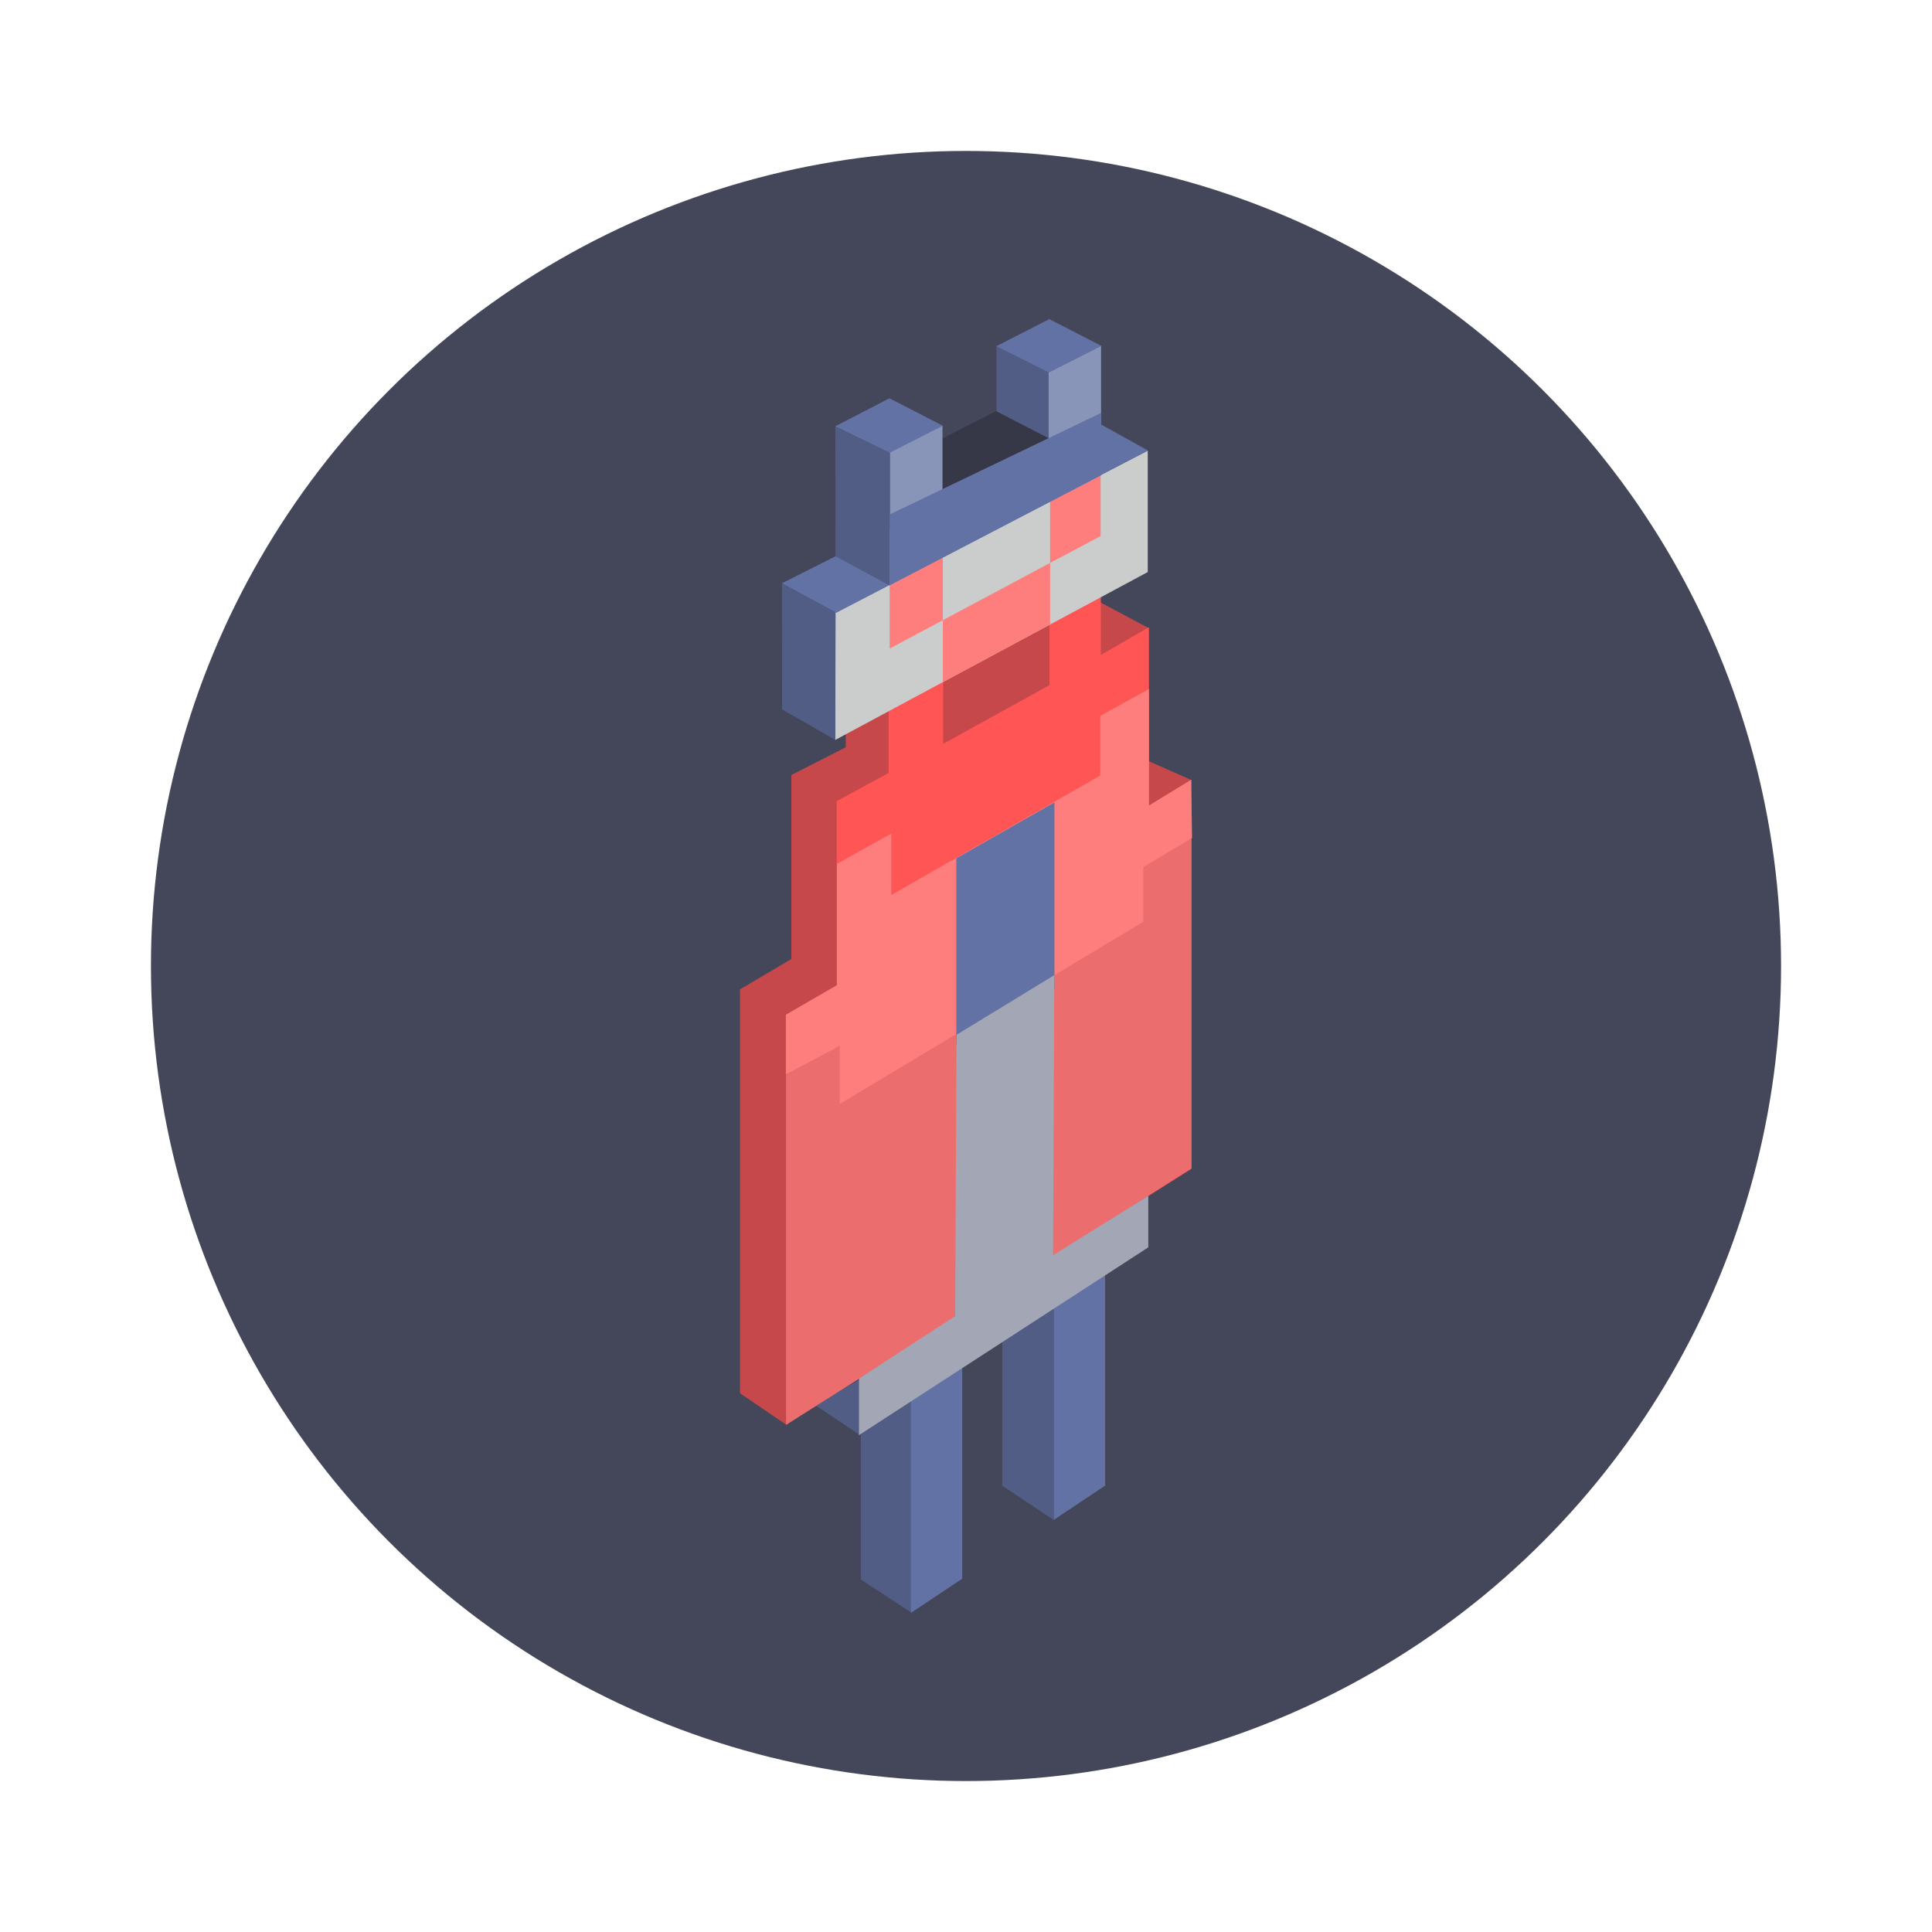 <?xml version="1.0" encoding="UTF-8" standalone="no"?>
<svg
   width="64"
   height="64"
   viewBox="0 0 16.934 16.934"
   version="1.1"
   id="svg40"
   sodipodi:docname="hyper-light-drifter.svg"
   inkscape:version="1.2.2 (b0a8486541, 2022-12-01)"
   xmlns:inkscape="http://www.inkscape.org/namespaces/inkscape"
   xmlns:sodipodi="http://sodipodi.sourceforge.net/DTD/sodipodi-0.dtd"
   xmlns="http://www.w3.org/2000/svg"
   xmlns:svg="http://www.w3.org/2000/svg">
  <defs
     id="defs44" />
  <sodipodi:namedview
     id="namedview42"
     pagecolor="#505050"
     bordercolor="#eeeeee"
     borderopacity="1"
     inkscape:showpageshadow="0"
     inkscape:pageopacity="0"
     inkscape:pagecheckerboard="0"
     inkscape:deskcolor="#505050"
     showgrid="false"
     inkscape:zoom="15.921875"
     inkscape:cx="29.895976"
     inkscape:cy="32.031403"
     inkscape:window-width="2560"
     inkscape:window-height="1361"
     inkscape:window-x="0"
     inkscape:window-y="0"
     inkscape:window-maximized="1"
     inkscape:current-layer="svg40" />
  <circle
     cx="8.467"
     cy="8.467"
     r="7.144"
     fill="#282a36"
     id="circle2"
     style="fill:#44475a" />
  <path
     fill="#444e63"
     d="m7.143 12.314.39.262.012-.011v1.279l.441.289v-2.297z"
     id="path4"
     style="fill:#515d85" />
  <path
     fill="#931b1a"
     d="M7.413 6.43v.12l-.477.243v1.613l-.45.266v3.54l.405.275 3.551-2.24v-3.41l-.372-.165V5.506l-.474-.252z"
     id="path6"
     style="fill:#c7484a" />
  <path
     fill="#444e63"
     d="m9.236 11.462-.001 1.86-.45-.3v-1.853z"
     id="path8"
     style="fill:#515d85" />
  <path
     fill="#ec7676"
     d="M6.89 9.416v3.073l3.554-2.248V7.349z"
     id="path10"
     style="fill:#fd7e7c;opacity:0.7" />
  <path
     fill="#df8f8f"
     d="M7.335 7.568v1.067l-.447.259v.523l.472-.25v.51l2.661-1.597V7.6l.427-.253-.007-.513-.37.226V6.036l-.466.257z"
     id="path12"
     style="fill:#fd7e7c;opacity:1" />
  <path
     fill="#e5292a"
     d="M7.789 6.212v.563l-.455.247v.551l.478-.267v.539l1.832-1.048v-.523l.425-.236v-.54l-.42.243v-.529l-.45.259v.534l-.932.515v-.549z"
     id="path14"
     style="fill:#ff5555" />
  <path
     fill="#a3a6b4"
     d="M7.32 5.37v1.116l2.74-1.472V3.95z"
     id="path16"
     style="fill:#cbcccc" />
  <path
     fill="#ec7676"
     d="m9.647 4.164-.443.23v.54l.443-.235zm-.443.77-.94.502v.543l.94-.505zm-.94.502V4.88l-.466.242v.563z"
     id="path18"
     style="fill:#fd7e7c" />
  <path
     fill="#3a4455"
     d="m8.762 3.586-.83.426.15.37 1.135-.533z"
     id="path20"
     style="fill:#282a36;opacity:0.5" />
  <path
     fill="#67759c"
     d="m7.33 5.371-.477-.258L9.632 3.71l.43.239z"
     id="path22"
     style="fill:#6272a4" />
  <path
     fill="#444e63"
     d="M8.734 3.029v.576l.457.236v-.58z"
     id="path24"
     style="fill:#515d85" />
  <path
     fill="#67759c"
     d="m7.803 3.972.461-.24-.468-.241-.476.246z"
     id="path26"
     style="fill:#6272a4" />
  <path
     fill="#a3a6b4"
     d="M7.8 3.968v1.157l1.851-.963V3.03l-.46.232v.605l-.93.449v-.584z"
     id="path28"
     style="fill:#8894b8" />
  <path
     fill="#67759c"
     d="m9.194 3.265.46-.233-.457-.235-.463.237z"
     id="path30"
     style="fill:#6272a4" />
  <path
     fill="#7384aa"
     d="M7.799 5.13v-.621l1.853-.89.001.546z"
     id="path32"
     style="fill:#6272a4" />
  <path
     fill="#444e63"
     d="m7.798 5.132-.474-.256-.002-1.137.476.23zm-.944-.018.47.255-.003 1.116-.466-.267z"
     id="path34"
     style="fill:#515d85" />
  <path
     fill="#67759c"
     d="M8.382 7.523v1.64l.86-.498V7.033zm-.398 4.754v1.86l.45-.3v-1.853zm1.252-.815v1.86l.45-.3v-1.853z"
     id="path36"
     style="fill:#6272a4" />
  <path
     fill="#a3a6b4"
     d="M7.529 12.083v.496l2.536-1.646v-.452l-.835.521.011-2.455-.857.523-.012 2.466z"
     id="path38" />
</svg>
